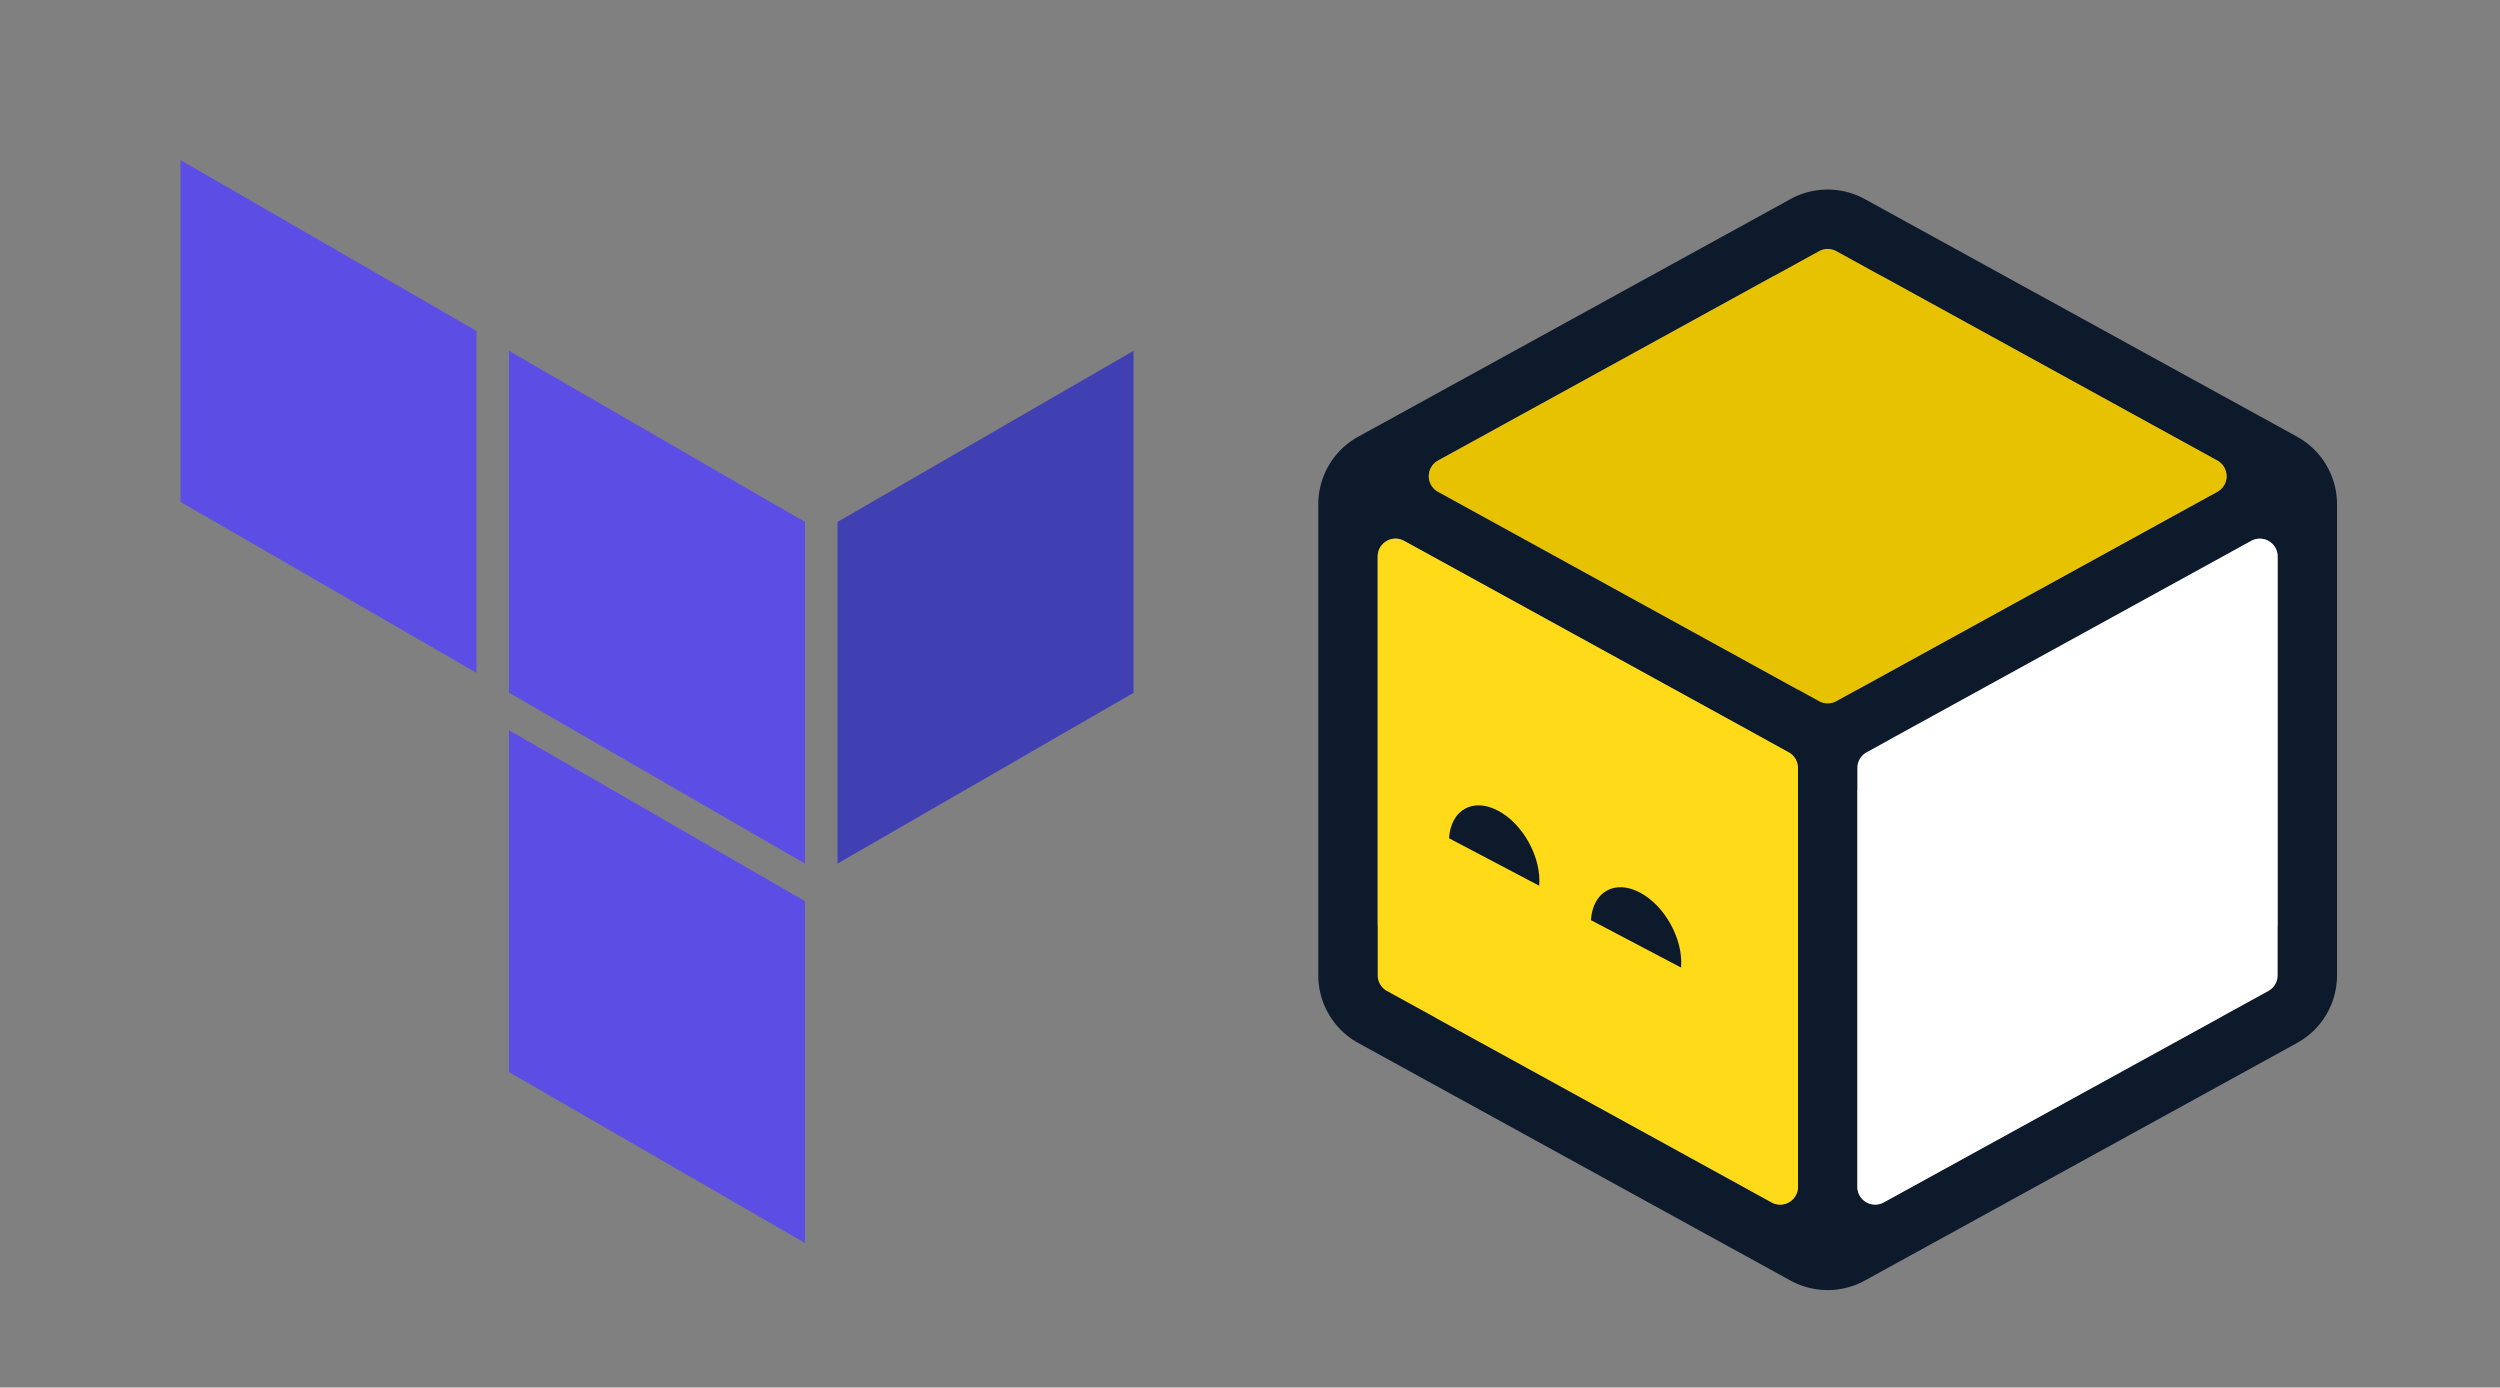 <?xml version="1.0" encoding="UTF-8" standalone="no"?>
<!-- Uploaded to: SVG Repo, www.svgrepo.com, Generator: SVG Repo Mixer Tools -->

<svg
   width="209"
   height="116"
   viewBox="0 -194.5 283.643 157.429"
   version="1.1"
   preserveAspectRatio="xMidYMid"
   id="svg6445"
   sodipodi:docname="terraform.svg"
   inkscape:version="1.2.2 (b0a84865, 2022-12-01)"
   xml:space="preserve"
   xmlns:inkscape="http://www.inkscape.org/namespaces/inkscape"
   xmlns:sodipodi="http://sodipodi.sourceforge.net/DTD/sodipodi-0.dtd"
   xmlns="http://www.w3.org/2000/svg"
   xmlns:svg="http://www.w3.org/2000/svg"><rect x="0" y="-194.5" width="283.643" height="157.429" fill="#808080" stroke="none"/><defs
     id="defs6449" /><sodipodi:namedview
     id="namedview6447"
     pagecolor="#505050"
     bordercolor="#eeeeee"
     borderopacity="1"
     inkscape:showpageshadow="0"
     inkscape:pageopacity="0"
     inkscape:pagecheckerboard="0"
     inkscape:deskcolor="#505050"
     showgrid="false"
     inkscape:zoom="2.36"
     inkscape:cx="173.72881"
     inkscape:cy="73.728814"
     inkscape:window-width="1728"
     inkscape:window-height="966"
     inkscape:window-x="669"
     inkscape:window-y="38"
     inkscape:window-maximized="0"
     inkscape:current-layer="g6443" /><style
     id="style4">
      padding-left: 50px;
   </style><g
     id="g6443"><g
       id="g6441"
       transform="translate(20.479,-176.337)"><polygon
         fill="#4040b2"
         points="74.538,79.821 108.121,60.449 108.121,21.645 74.538,41.057 "
         id="polygon6437" /><path
         d="M 37.269,21.645 70.852,41.057 V 79.821 L 37.269,60.429 M 0,38.784 33.583,58.176 V 19.392 L 0,0 m 37.269,103.473 33.583,19.392 V 84.08 L 37.269,64.688"
         fill="#5c4ee5"
         id="path6439" /></g><g
       id="g729"
       transform="matrix(1.951,0,0,1.951,144.888,-172.993)"><path
         fill="#0d1a2b"
         fill-rule="evenodd"
         d="m 34.182,0.555 a 4.489,4.489 0 0 0 -4.324,0 L 7.699,12.735 a 5.089,5.089 0 0 0 -0.055,0.031 L 4.727,14.368 A 4.489,4.489 0 0 0 2.4,18.301 v 27.397 c 0,1.637 0.891,3.145 2.327,3.933 l 22.369,12.296 0.087,0.045 2.676,1.472 a 4.489,4.489 0 0 0 4.324,0 l 2.683,-1.475 0.08,-0.043 22.369,-12.296 a 4.489,4.489 0 0 0 2.328,-3.933 V 18.303 a 4.489,4.489 0 0 0 -2.328,-3.933 l -2.907,-1.6 a 3.815,3.815 0 0 0 -0.065,-0.035 z m 1.424,31.444 20.736,-11.397 0.063,-0.035 0.248,-0.136 a 1.036,1.036 0 0 1 1.535,0.907 v 21.324 c 0,0.788 -0.844,1.288 -1.533,0.907 l -0.192,-0.104 a 7.191,7.191 0 0 0 -0.12,-0.068 z M 7.647,20.572 7.7,20.603 28.433,31.999 7.699,43.396 a 6.76,6.76 0 0 0 -0.115,0.067 L 7.388,43.569 A 1.036,1.036 0 0 1 5.853,42.663 V 21.339 c 0,-0.787 0.844,-1.287 1.533,-0.907 z M 54.71,15.777 35.281,5.099 A 1.036,1.036 0 0 0 33.748,5.976 V 29.08 l 20.961,-11.521 a 1.036,1.036 0 0 0 0,-1.781 z M 9.337,17.561 30.293,29.081 V 5.975 A 1.036,1.036 0 0 0 28.76,5.099 L 9.335,15.776 a 1.036,1.036 0 0 0 0,1.787 z m 0.025,30.677 A 1.036,1.036 0 0 1 9.308,46.455 L 30.293,34.92 v 23.104 a 1.036,1.036 0 0 1 -1.493,0.899 z M 33.746,57.993 V 34.919 l 20.989,11.536 a 1.036,1.036 0 0 1 -0.057,1.783 L 35.242,58.92 a 1.036,1.036 0 0 1 -1.496,-0.897 v -0.031 z"
         clip-rule="evenodd"
         id="path1"
         style="stroke-width:1.333" /><path
         fill="#e7c200"
         d="m 31.525,3.579 a 1.036,1.036 0 0 1 0.997,0 L 54.682,15.759 a 1.036,1.036 0 0 1 0,1.816 L 32.522,29.755 a 1.035,1.035 0 0 1 -0.997,0 L 9.365,17.575 a 1.036,1.036 0 0 1 0,-1.816 z"
         id="path2"
         style="stroke-width:1.333" /><path
         fill="#ffda18"
         d="m 5.855,21.337 c 0,-0.788 0.844,-1.288 1.535,-0.908 l 22.369,12.295 a 1.036,1.036 0 0 1 0.537,0.908 v 24.36 c 0,0.787 -0.844,1.287 -1.535,0.907 L 6.391,46.605 A 1.036,1.036 0 0 1 5.855,45.696 Z"
         id="path3"
         style="stroke-width:1.333" /><path
         fill="#ffffff"
         d="m 56.656,20.429 a 1.036,1.036 0 0 1 1.533,0.907 v 24.36 a 1.036,1.036 0 0 1 -0.536,0.908 L 35.284,58.9 a 1.036,1.036 0 0 1 -1.536,-0.908 V 33.632 c 0,-0.377 0.207,-0.725 0.537,-0.907 z"
         id="path4"
         style="stroke-width:1.333" /><path
         fill="#0d1a2b"
         d="m 15.249,40.451 -0.003,0.033 -5.244,-2.76 0.003,-0.033 c 0.121,-1.631 1.395,-2.336 2.843,-1.573 1.448,0.76 2.523,2.701 2.401,4.333 z m 8.252,4.761 -0.003,0.033 -5.244,-2.759 0.003,-0.033 c 0.12,-1.632 1.393,-2.337 2.841,-1.575 1.448,0.76 2.524,2.701 2.401,4.333 z"
         id="path5"
         style="stroke-width:1.333" /></g></g></svg>
